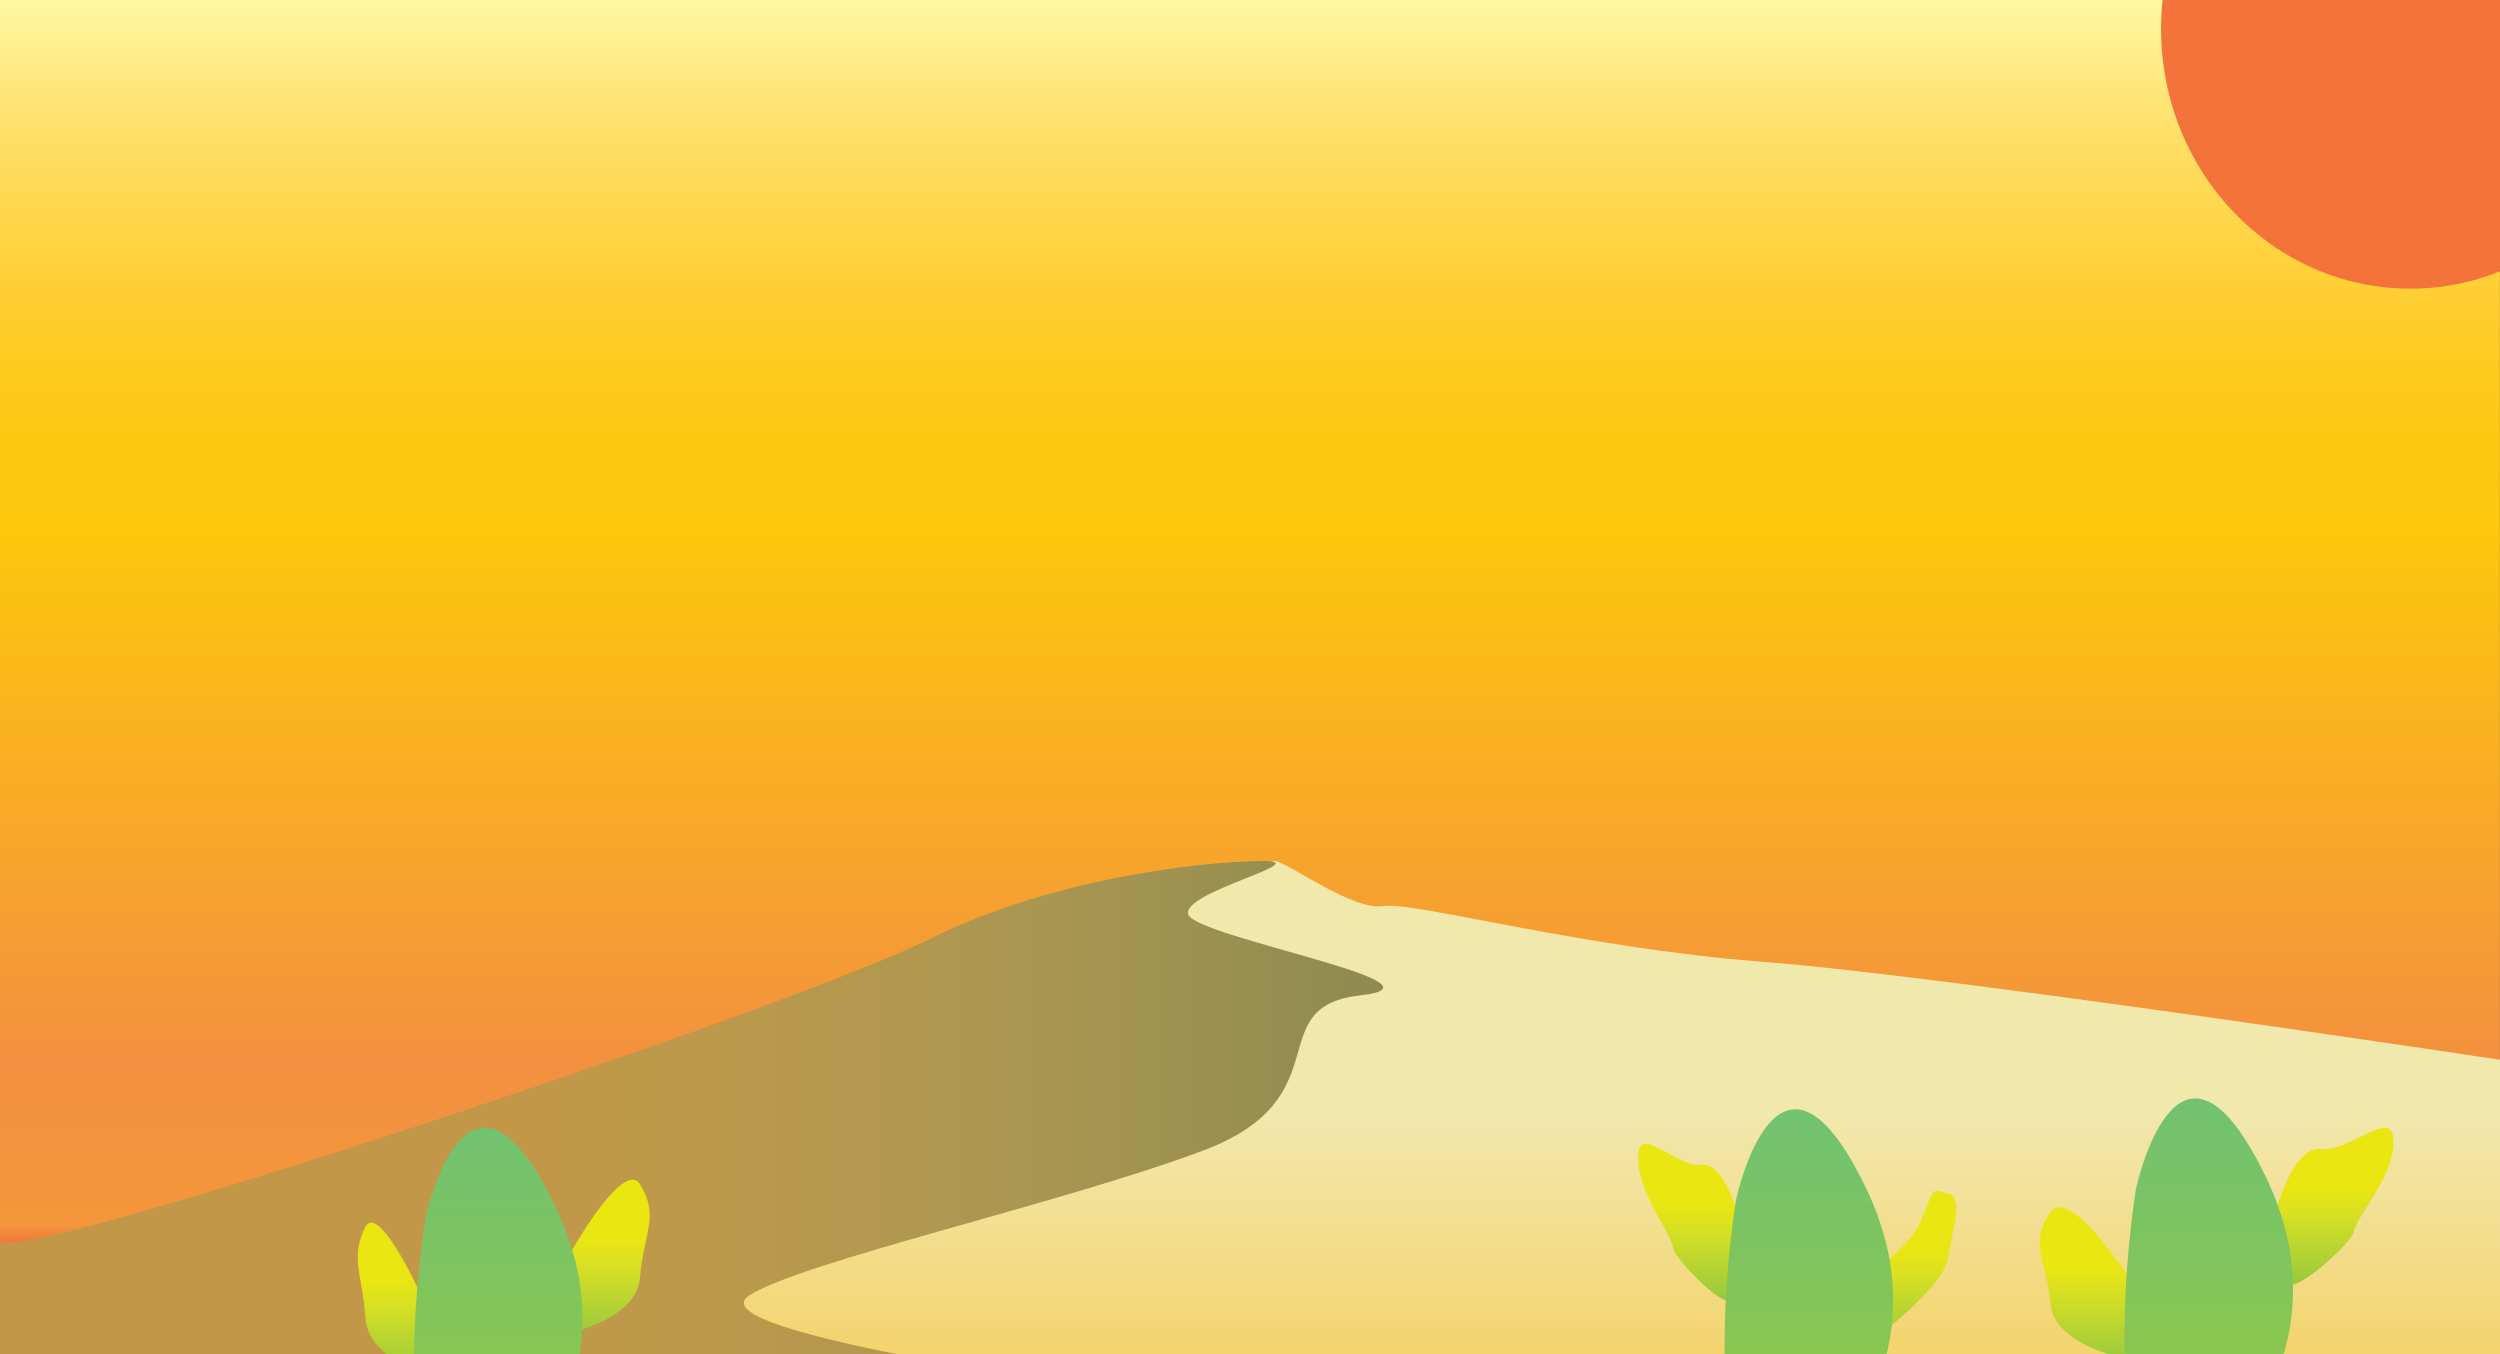 <?xml version="1.0" encoding="utf-8"?>
<!-- Generator: Adobe Illustrator 27.2.0, SVG Export Plug-In . SVG Version: 6.00 Build 0)  -->
<svg version="1.1" xmlns="http://www.w3.org/2000/svg" xmlns:xlink="http://www.w3.org/1999/xlink" x="0px" y="0px"
	 viewBox="0 0 937.12 507.57" style="enable-background:new 0 0 937.12 507.57;" xml:space="preserve">
<rect x="0" y="0" width="937.12" height="507.57" fill="#333333" stroke="none"/>
<style type="text/css">
	.st0{fill:url(#SVGID_1_);}
	.st1{fill:url(#SVGID_00000025440499930461904500000003231277372609557668_);}
	.st2{fill:url(#SVGID_00000147213623745700641400000000391391187064910990_);}
	.st3{fill:#F3733A;}
	.st4{fill:url(#SVGID_00000152974454729572707260000002816462565058683828_);}
	.st5{fill:url(#SVGID_00000005962778427075652080000017601828673767532186_);}
	.st6{fill:url(#SVGID_00000134214652747272661330000006511733265679203500_);}
	.st7{fill:url(#SVGID_00000157989967868253417820000016620637120083735199_);}
	.st8{fill:url(#SVGID_00000133513858634600980780000013834109218607635847_);}
	.st9{fill:url(#SVGID_00000114784350999601096670000016138978510101820834_);}
	.st10{fill:url(#SVGID_00000181799731516522484090000013125065077290774948_);}
	.st11{fill:url(#SVGID_00000106856228808941914340000006055056918447445683_);}
	.st12{fill:url(#SVGID_00000153679868615841931480000012142105708067650218_);}
	.st13{fill:url(#SVGID_00000061466634618982720620000004930493992067690927_);}
	.st14{fill:url(#SVGID_00000137815220261887479720000009133388209258695860_);}
</style>
<g id="Layer_2">
	<g id="Layer_1">
		<linearGradient id="SVGID_1_" gradientUnits="userSpaceOnUse" x1="468.54" y1="0" x2="468.54" y2="521.894">
			<stop  offset="0" style="stop-color:#FFF8A3"/>
			<stop  offset="4.623458e-03" style="stop-color:#FFF6A0"/>
			<stop  offset="0.064" style="stop-color:#FFE67B"/>
			<stop  offset="0.124" style="stop-color:#FFDA5A"/>
			<stop  offset="0.186" style="stop-color:#FFD13C"/>
			<stop  offset="0.248" style="stop-color:#FECB24"/>
			<stop  offset="0.312" style="stop-color:#FEC812"/>
			<stop  offset="0.38" style="stop-color:#FDC70C"/>
			<stop  offset="0.763" style="stop-color:#F3903F"/>
			<stop  offset="0.88" style="stop-color:#F4963C"/>
			<stop  offset="0.899" style="stop-color:#ED683C"/>
			<stop  offset="1" style="stop-color:#E93E3A"/>
		</linearGradient>
		<rect x="0" class="st0" width="937.09" height="521.89"/>
	</g>
	
		<linearGradient id="SVGID_00000074443297945870807620000002141333511386419072_" gradientUnits="userSpaceOnUse" x1="526.476" y1="582.92" x2="526.476" y2="322.746">
		<stop  offset="0.215" style="stop-color:#F5D05A"/>
		<stop  offset="0.339" style="stop-color:#F3D777"/>
		<stop  offset="0.538" style="stop-color:#F2E29C"/>
		<stop  offset="0.637" style="stop-color:#F1E8AC"/>
	</linearGradient>
	<path style="fill:url(#SVGID_00000074443297945870807620000002141333511386419072_);" d="M937.12,397.25
		c0,0-208.19-31.5-276.08-36.69s-131.15-22.73-142.56-20.93c-11.41,1.79-34.46-15.6-40.43-16.87
		c-5.97-1.27-464.38,157.15-341.21,228.47s800.28,0,800.28,0V397.25z"/>
</g>
<g id="Layer_3">
	
		<linearGradient id="SVGID_00000057856792060814918530000010743385409734947220_" gradientUnits="userSpaceOnUse" x1="518.477" y1="434.362" x2="-0.039" y2="434.362">
		<stop  offset="0" style="stop-color:#8E8A50"/>
		<stop  offset="0.259" style="stop-color:#AA9751"/>
		<stop  offset="0.497" style="stop-color:#BD994B"/>
		<stop  offset="0.615" style="stop-color:#C29848"/>
	</linearGradient>
	<path style="fill:url(#SVGID_00000057856792060814918530000010743385409734947220_);" d="M0.03,464.56
		c-5.44,13.69,294.31-85.49,348.87-112.75c44.21-22.09,99.38-28.67,123.18-29.06c23.8-0.39-30.09,11.62-26.59,20.15
		c3.5,8.52,102.18,25.96,64.39,30.22c-37.79,4.26-6.3,38.36-58.79,58.12s-149.77,41.46-170.07,54.24
		c-20.3,12.79,106.38,30.61,122.48,34.48c16.1,3.87-1.4,26.01-1.4,26.01H0.03V464.56z"/>
	<ellipse class="st3" cx="903.5" cy="10.82" rx="93.43" ry="97.39"/>
</g>
<g id="Layer_4">
	
		<linearGradient id="SVGID_00000049191833890870011920000012779824748626569344_" gradientUnits="userSpaceOnUse" x1="56.61" y1="481.837" x2="56.61" y2="422.805" gradientTransform="matrix(-1.141 0 0 1 932.911 0)">
		<stop  offset="0" style="stop-color:#95C93D"/>
		<stop  offset="0.127" style="stop-color:#AACF38"/>
		<stop  offset="0.453" style="stop-color:#D8E022"/>
		<stop  offset="0.615" style="stop-color:#E9E612"/>
	</linearGradient>
	<path style="fill:url(#SVGID_00000049191833890870011920000012779824748626569344_);" d="M852.54,456.01c0,0,6.35-26.54,17.52-25.3
		s27.14-16.31,27.14-2.72c0,13.58-14.02,27.73-15.17,34.48c-0.52,3.06-24.45,25.99-26.51,17.5c-1.7-7-24.58,5.55-12.6-5.66
		S852.54,456.01,852.54,456.01z"/>
	
		<linearGradient id="SVGID_00000101824162490007429730000015828930831368197046_" gradientUnits="userSpaceOnUse" x1="153.265" y1="511.18" x2="153.265" y2="452.494" gradientTransform="matrix(-1.149 0 0 1 961.312 0)">
		<stop  offset="0" style="stop-color:#95C93D"/>
		<stop  offset="0.127" style="stop-color:#AACF38"/>
		<stop  offset="0.453" style="stop-color:#D8E022"/>
		<stop  offset="0.615" style="stop-color:#E9E612"/>
	</linearGradient>
	<path style="fill:url(#SVGID_00000101824162490007429730000015828930831368197046_);" d="M804.94,511.18
		c0,0-34.53-4.81-36.21-21.99c-1.68-17.18-8.42-23.11,0-34.96s40.71,41.17,36.77,38.36C801.56,489.78,804.94,511.18,804.94,511.18z"
		/>
	
		<linearGradient id="SVGID_00000146487285428400873840000013184532202168198320_" gradientUnits="userSpaceOnUse" x1="639.36" y1="487.776" x2="639.36" y2="428.744">
		<stop  offset="0" style="stop-color:#95C93D"/>
		<stop  offset="0.127" style="stop-color:#AACF38"/>
		<stop  offset="0.453" style="stop-color:#D8E022"/>
		<stop  offset="0.615" style="stop-color:#E9E612"/>
	</linearGradient>
	<path style="fill:url(#SVGID_00000146487285428400873840000013184532202168198320_);" d="M653.21,461.95c0,0-5.57-26.54-15.36-25.3
		s-23.8-16.31-23.8-2.72s12.29,27.73,13.3,34.48c0.46,3.06,21.43,25.99,23.24,17.5c1.49-7,21.55,5.55,11.05-5.66
		C651.14,469.02,653.21,461.95,653.21,461.95z"/>
	
		<linearGradient id="SVGID_00000080182567177530421590000003990132778497065126_" gradientUnits="userSpaceOnUse" x1="705.668" y1="504.581" x2="705.668" y2="446.475">
		<stop  offset="0" style="stop-color:#95C93D"/>
		<stop  offset="0.127" style="stop-color:#AACF38"/>
		<stop  offset="0.453" style="stop-color:#D8E022"/>
		<stop  offset="0.615" style="stop-color:#E9E612"/>
	</linearGradient>
	<path style="fill:url(#SVGID_00000080182567177530421590000003990132778497065126_);" d="M693.29,481.58
		c0,0,20.56-10.44,26.36-23.13s3.25-13.03,10.44-11.13c6.22,1.64,1.78,13.45,0,24.65c-1.78,11.2-30.81,32.61-30.81,32.61
		s-32.97-9.38-16.73-14.79S693.29,481.58,693.29,481.58z"/>
	
		<linearGradient id="SVGID_00000093858990223647313380000004486638419110647174_" gradientUnits="userSpaceOnUse" x1="455.186" y1="522.256" x2="455.186" y2="463.569" gradientTransform="matrix(-0.789 0 0 0.969 507.626 9.131)">
		<stop  offset="0" style="stop-color:#95C93D"/>
		<stop  offset="0.127" style="stop-color:#AACF38"/>
		<stop  offset="0.453" style="stop-color:#D8E022"/>
		<stop  offset="0.615" style="stop-color:#E9E612"/>
	</linearGradient>
	<path style="fill:url(#SVGID_00000093858990223647313380000004486638419110647174_);" d="M161.83,515.14
		c0,0-23.72-4.66-24.88-21.31c-1.16-16.65-5.78-22.39,0-33.87s27.97,39.89,25.27,37.17C159.51,494.4,161.83,515.14,161.83,515.14z"
		/>
	
		<linearGradient id="SVGID_00000057858875133817584630000002452099303604123524_" gradientUnits="userSpaceOnUse" x1="225.568" y1="500.901" x2="225.568" y2="442.215">
		<stop  offset="0" style="stop-color:#95C93D"/>
		<stop  offset="0.127" style="stop-color:#AACF38"/>
		<stop  offset="0.453" style="stop-color:#D8E022"/>
		<stop  offset="0.615" style="stop-color:#E9E612"/>
	</linearGradient>
	<path style="fill:url(#SVGID_00000057858875133817584630000002452099303604123524_);" d="M208.4,500.9c0,0,30.05-4.81,31.51-21.99
		c1.47-17.18,7.33-23.11,0-34.96s-35.43,41.17-32,38.36C211.34,479.5,208.4,500.9,208.4,500.9z"/>
	
		<linearGradient id="SVGID_00000149361481879396159100000009867641952387443632_" gradientUnits="userSpaceOnUse" x1="186.762" y1="562.922" x2="186.762" y2="422.752">
		<stop  offset="0" style="stop-color:#95C93D"/>
		<stop  offset="0.653" style="stop-color:#7DC461"/>
		<stop  offset="1" style="stop-color:#72C271"/>
	</linearGradient>
	<path style="fill:url(#SVGID_00000149361481879396159100000009867641952387443632_);" d="M159.44,549.82
		c-9.58-34.58,0-93.03,0-93.03s15.39-72.89,48.36-5.33s-23.45,107.26-6.59,108.44S165.07,570.13,159.44,549.82z"/>
	
		<linearGradient id="SVGID_00000124138992496438721550000003130347357369998209_" gradientUnits="userSpaceOnUse" x1="314.313" y1="542.942" x2="314.313" y2="542.942">
		<stop  offset="0" style="stop-color:#FFF33B"/>
		<stop  offset="0.101" style="stop-color:#FFE029"/>
		<stop  offset="0.22" style="stop-color:#FFD217"/>
		<stop  offset="0.343" style="stop-color:#FEC90E"/>
		<stop  offset="0.475" style="stop-color:#FDC70C"/>
		<stop  offset="0.763" style="stop-color:#F3903F"/>
		<stop  offset="0.899" style="stop-color:#ED683C"/>
		<stop  offset="1" style="stop-color:#E93E3A"/>
	</linearGradient>
	<path style="fill:url(#SVGID_00000124138992496438721550000003130347357369998209_);" d="M314.31,542.94"/>
	
		<linearGradient id="SVGID_00000130630959678714830160000005236355174356654222_" gradientUnits="userSpaceOnUse" x1="678.045" y1="555.986" x2="678.045" y2="415.817">
		<stop  offset="0" style="stop-color:#95C93D"/>
		<stop  offset="0.653" style="stop-color:#7DC461"/>
		<stop  offset="1" style="stop-color:#72C271"/>
	</linearGradient>
	<path style="fill:url(#SVGID_00000130630959678714830160000005236355174356654222_);" d="M650.72,542.88
		c-9.58-34.58,0-93.03,0-93.03s15.39-72.89,48.36-5.33s-23.45,107.26-6.59,108.44C709.34,554.14,656.35,563.19,650.72,542.88z"/>
	
		<linearGradient id="SVGID_00000003074034969529222220000001134464858254017412_" gradientUnits="userSpaceOnUse" x1="827.959" y1="551.922" x2="827.959" y2="411.752">
		<stop  offset="0" style="stop-color:#95C93D"/>
		<stop  offset="0.653" style="stop-color:#7DC461"/>
		<stop  offset="1" style="stop-color:#72C271"/>
	</linearGradient>
	<path style="fill:url(#SVGID_00000003074034969529222220000001134464858254017412_);" d="M800.64,538.82
		c-9.58-34.58,0-93.03,0-93.03s15.39-72.89,48.36-5.33c32.97,67.55-23.45,107.26-6.59,108.44S806.26,559.13,800.64,538.82z"/>
	
		<linearGradient id="SVGID_00000083794075314256287080000007462954666413429943_" gradientUnits="userSpaceOnUse" x1="487.437" y1="352.003" x2="487.437" y2="352.003">
		<stop  offset="0" style="stop-color:#95C93D"/>
		<stop  offset="0.127" style="stop-color:#AACF38"/>
		<stop  offset="0.453" style="stop-color:#D8E022"/>
		<stop  offset="0.615" style="stop-color:#E9E612"/>
	</linearGradient>
	<path style="fill:url(#SVGID_00000083794075314256287080000007462954666413429943_);" d="M487.44,352"/>
</g>
<g id="Layer_5">
</g>
</svg>
